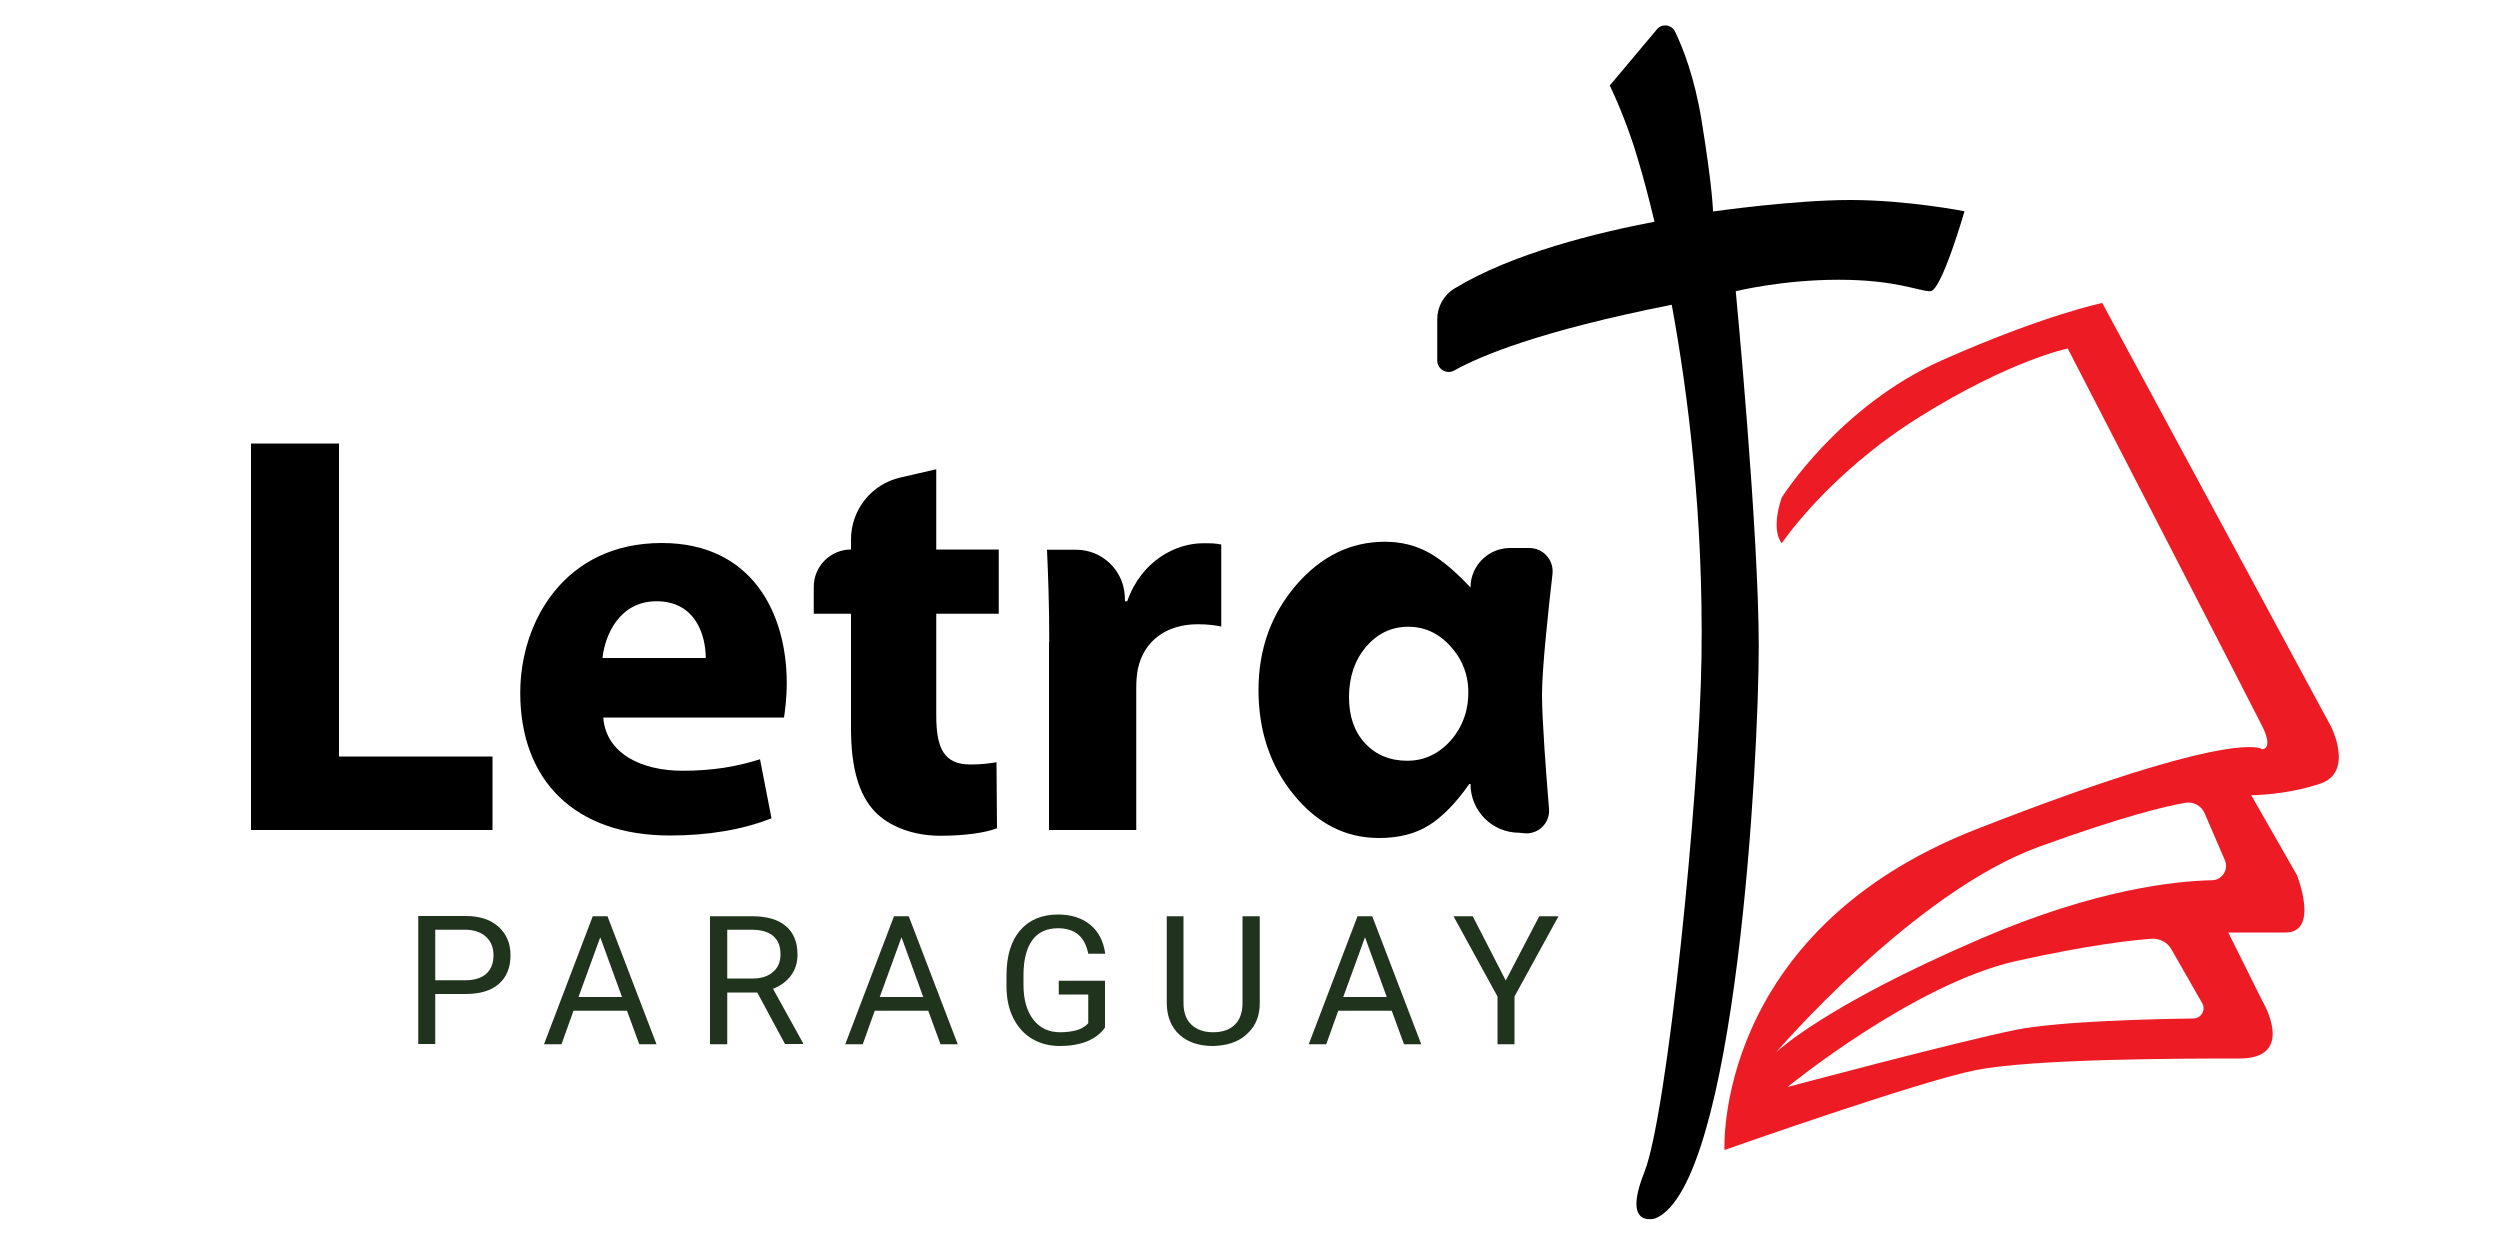 <svg xmlns="http://www.w3.org/2000/svg" viewBox="0 0 1000 500"><g id="Layer_1"><path d="M932.4 290.6l-91.5-169.4s-22.9 4.6-64.1 22.9-64.1 54.9-64.1 54.9c-4.6 13.7 0 18.3 0 18.3s18.3-27.5 54.9-50.4 59.5-27.5 59.5-27.5 73.2 141.9 77.8 151.1 0 9.2 0 9.2-9.2-9.2-114.4 32S689.8 460 689.8 460s77.8-27.5 100.7-32 82.4-4.6 105.3-4.6 9.2-22.9 9.2-22.9L891.3 373h22.9c13.7 0 4.6-22.9 4.6-22.9l-18.3-32s13.7 0 27.5-4.6 4.4-22.9 4.4-22.9zm-55 116.8c-15.5.2-53 1-70.9 4.5-22.9 4.6-91.5 22.9-91.5 22.9s50.4-41.2 91.5-50.4c28.4-6.3 45.9-8.3 54.1-8.9 3.3-.2 6.4 1.4 8 4.3l12.3 21.5c1.5 2.7-.4 6-3.5 6.1zm7.3-55.3c-14.4.3-46.2 3.5-92 23.2-64.1 27.5-82.4 45.8-82.4 45.8s54.9-64.1 105.3-82.4c33.6-12.2 50.9-16.3 58.7-17.6 3.1-.5 6.2 1.2 7.5 4.1l8.2 19c1.5 3.7-1.2 7.9-5.3 7.9z" fill="#ed1b24"/><path d="M740.1 80c-22.9 0-54.9 4.6-54.9 4.6s-.1-9.1-4.6-36.6c-2.8-17.2-7.5-29-10.6-35.4-1.4-2.8-5.2-3.3-7.2-.9l-18.9 22.5s4.6 9.2 9.2 22.9c0 0 3.9 11.4 8.7 31.6-22.6 4.3-56.9 12.6-80 26.7-4.3 2.6-6.9 7.3-6.9 12.3v16.5c0 3.5 3.8 5.7 6.8 4 10.1-5.7 34-15.8 87-26.3 6.6 36 12.7 84.8 11.9 141.1-.8 54.9-13.7 183.1-22.9 206-9.1 22.9 4.6 18.3 4.6 18.3 32-13.8 41.2-183.1 41.2-228.9 0-45.8-9.2-141.9-9.2-141.9s18.3-4.6 41.2-4.6 32.1 4.6 36.6 4.6 13.7-32 13.7-32S763 80 740.1 80z"/><path fill="#20331d" d="M174.1 397.6v20h-6.8v-51.2h18.9c5.6 0 10 1.4 13.2 4.3 3.2 2.9 4.8 6.6 4.8 11.4 0 5-1.6 8.8-4.7 11.5-3.1 2.7-7.6 4-13.3 4h-12.1zm0-5.5h12.1c3.6 0 6.4-.9 8.3-2.6 1.9-1.7 2.9-4.2 2.9-7.4 0-3.1-1-5.5-2.9-7.3-1.9-1.8-4.6-2.8-7.9-2.9h-12.5v20.2zM250.8 404.3h-21.4l-4.8 13.4h-7l19.5-51.2h5.9l19.6 51.2h-6.9l-4.9-13.4zm-19.4-5.5h17.4l-8.7-23.9-8.7 23.9zM302.9 397h-12v20.7H284v-51.2h17c5.8 0 10.2 1.3 13.3 3.9 3.1 2.6 4.7 6.4 4.7 11.5 0 3.2-.9 6-2.6 8.3s-4.1 4.1-7.2 5.3l12 21.7v.4H314L302.9 397zm-12.1-5.6h10.4c3.4 0 6-.9 8-2.6 2-1.7 3-4.1 3-7 0-3.2-.9-5.6-2.8-7.3-1.9-1.7-4.6-2.5-8.2-2.6h-10.3v19.5zM371.3 404.3h-21.4l-4.8 13.4h-7l19.5-51.2h5.9l19.6 51.2h-6.9l-4.9-13.4zm-19.4-5.5h17.4l-8.7-23.9-8.7 23.9zM442 411c-1.7 2.5-4.2 4.3-7.3 5.6-3.1 1.2-6.7 1.8-10.8 1.8-4.2 0-7.9-1-11.1-2.9s-5.7-4.7-7.5-8.3c-1.8-3.6-2.7-7.8-2.7-12.6v-4.5c0-7.7 1.8-13.7 5.4-17.9 3.6-4.2 8.7-6.4 15.2-6.4 5.3 0 9.6 1.4 12.9 4.1 3.3 2.7 5.3 6.6 6 11.6h-6.8c-1.3-6.8-5.3-10.2-12.1-10.2-4.5 0-8 1.6-10.3 4.8-2.3 3.2-3.5 7.8-3.5 13.8v4.2c0 5.7 1.3 10.3 3.9 13.7 2.6 3.4 6.2 5.1 10.7 5.1 2.5 0 4.7-.3 6.6-.8s3.5-1.5 4.7-2.8v-11.5h-11.8v-5.5H442V411zM503.9 366.5v34.8c0 4.8-1.5 8.8-4.6 11.8-3 3.1-7.1 4.8-12.3 5.2l-1.8.1c-5.6 0-10.1-1.5-13.4-4.5-3.3-3-5-7.2-5.1-12.5v-34.9h6.7v34.7c0 3.7 1 6.6 3.1 8.6s4.9 3.1 8.7 3.1c3.8 0 6.7-1 8.8-3.1 2-2 3-4.9 3-8.6v-34.7h6.9zM556.7 404.3h-21.4l-4.8 13.4h-7l19.5-51.2h5.9l19.6 51.2h-6.9l-4.9-13.4zm-19.4-5.5h17.4l-8.7-23.9-8.7 23.9zM602.3 392.2l13.4-25.7h7.7l-17.6 32.1v19.1H599v-19.1l-17.6-32.1h7.7l13.2 25.7z"/></g><g id="Layer_2"><path d="M100.5 177.4h35.1v125.2H197V332h-96.6V177.4zM241.3 287c1.1 14.5 15.4 21.3 31.7 21.3 11.9 0 21.6-1.6 31-4.6l4.6 23.6c-11.5 4.6-25.5 6.9-40.6 6.9-38.1 0-59.9-22-59.9-57.1 0-28.4 17.7-59.9 56.6-59.9 36.2 0 50 28.2 50 56 0 6-.7 11.2-1.1 13.8h-72.3zm41-23.8c0-8.5-3.7-22.7-19.7-22.7-14.7 0-20.6 13.3-21.6 22.7h41.3zM374.5 187.7v32.1h25v25.7h-25v40.6c0 13.5 3.2 19.7 13.8 19.7 4.4 0 7.8-.5 10.3-.9l.2 26.4c-4.6 1.8-12.8 3-22.7 3-11.2 0-20.6-3.9-26.1-9.6-6.4-6.7-9.6-17.4-9.6-33.3v-45.9h-14.9v-10.8c0-8.2 6.7-14.9 14.9-14.9v-4c0-11.9 8.2-22.2 19.8-24.8l14.3-3.3zM419.7 256.8c0-16.5-.5-27.3-.9-36.9h11.7c10.3 0 18.8 8.1 19.4 18.3l.1 2.3h.9c5.7-16.3 19.5-23.2 30.3-23.2 3.2 0 4.8 0 7.3.5v32.8c-2.5-.5-5.5-.9-9.4-.9-12.8 0-21.6 6.9-23.9 17.7-.5 2.3-.7 5-.7 7.8V332h-34.9v-75.2z"/><g><path d="M607.7 333.1c-10.8 0-19.5-8.7-19.5-19.5h-.5c-5.3 7.6-10.7 13.1-16.1 16.5-5.4 3.4-12.1 5.1-20 5.1-13.4 0-24.7-5.8-34.1-17.3-9.4-11.5-14.1-25.5-14.1-41.9 0-16.3 5-30.2 15-41.9 10-11.6 21.8-17.4 35.6-17.4 6.5 0 12.4 1.5 17.6 4.4 5.2 2.9 10.7 7.6 16.6 13.9 0-8.7 7.1-15.8 15.8-15.8h7.7c5.6 0 9.9 4.8 9.3 10.4-1.6 13.8-4.2 37.8-4.2 48.2 0 10.2 1.7 32.3 2.8 45.7.5 5.7-4.3 10.4-10 9.8l-1.9-.2zm-44.4-82.4c-6.7 0-12.3 2.7-16.9 8-4.5 5.4-6.8 12.1-6.8 20.2 0 7.6 2.1 13.7 6.4 18.4 4.3 4.6 9.9 7 16.9 7 6.7 0 12.5-2.7 17.3-8 5-5.7 7.4-12.6 7.1-20.7-.2-5.6-2.2-11.1-5.7-15.4-5-6.4-11.1-9.5-18.3-9.5z"/></g></g></svg>
